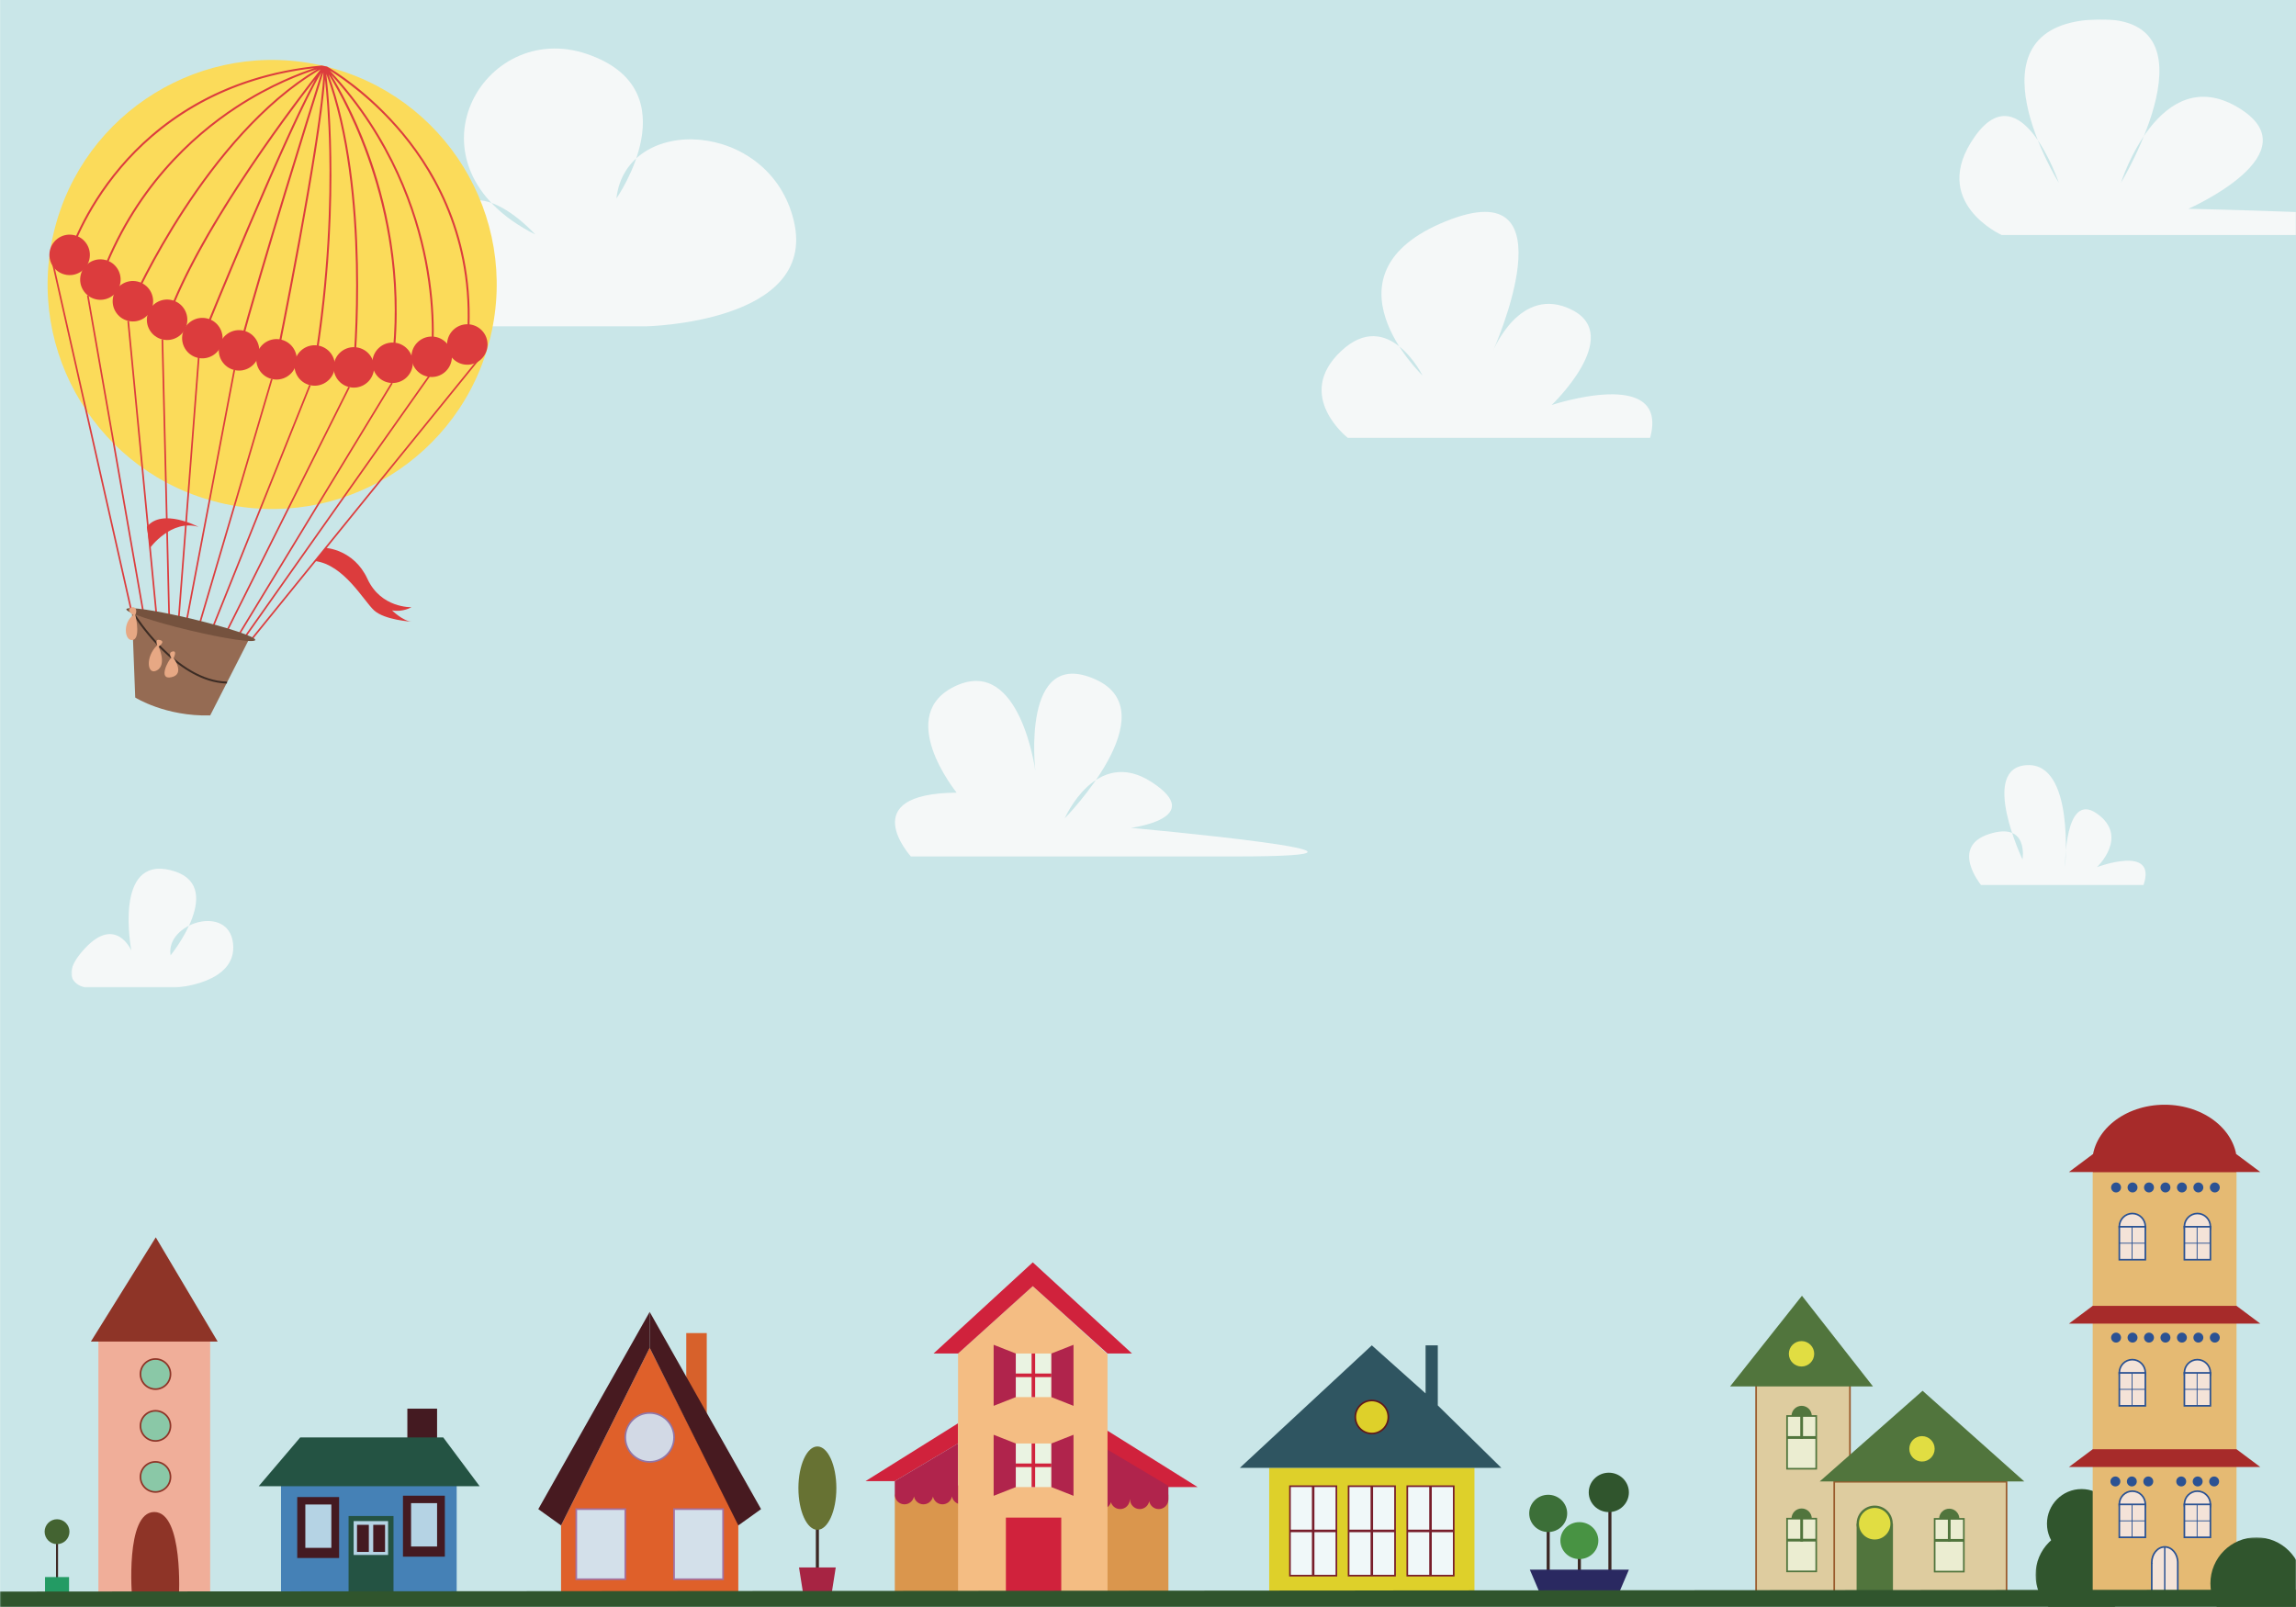 <?xml version="1.0" encoding="UTF-8"?>
<svg width="1400px" height="980px" viewBox="0 0 1400 980" version="1.1" xmlns="http://www.w3.org/2000/svg" xmlns:xlink="http://www.w3.org/1999/xlink">
    <!-- Generator: Sketch 55.2 (78181) - https://sketchapp.com -->
    <title>Free Welcome Home Vector</title>
    <desc>Created with Sketch.</desc>
    <defs>
        <polygon id="path-1" points="0.468 0.764 1357 0.764 1357 591.223 0.468 591.223"></polygon>
        <polygon id="path-3" points="0.18 0.283 56.3 0.283 56.3 48 0.18 48"></polygon>
        <polygon id="path-5" points="0.06 0.507 1400 0.507 1400 43 0.06 43"></polygon>
    </defs>
    <g id="Free-Welcome-Home-Vector" stroke="none" stroke-width="1" fill="none" fill-rule="evenodd">
        <polygon id="Fill-1" fill="#C9E6E8" points="0.06 980 1400 980 1400 0 0.06 0"></polygon>
        <path d="M127.427,199 L393.932,199 C393.932,199 498.535,197 484.108,135 C469.681,73 381.766,69 375.864,121 C375.864,121 422.077,55 358.125,33 C294.174,11 242.938,101 326.394,143 C326.394,143 271.6,81.632 265.023,169 C265.023,169 0.568,183 127.427,199" id="Fill-3" fill="#F5F8F8"></path>
        <path d="M1006.17,267 L821.796,267 C821.796,267 788.82,241.248 817.722,214.124 C846.623,187 867.383,229 867.383,229 C867.383,229 802.617,167 881.461,135 C960.304,103 910.326,214.124 910.326,214.124 C910.326,214.124 926.915,173 958.567,189 C990.22,205 946.132,247 946.132,247 C946.132,247 1018.14,223 1006.17,267" id="Fill-4" fill="#F5F8F8"></path>
        <path d="M752.116,522.301 L555.419,522.301 C555.419,522.301 520.46,483.878 583.332,483.384 C583.332,483.384 544.393,435.487 583.275,418.061 C622.157,400.634 631.31,470.181 631.31,470.181 C631.31,470.181 622.385,394.212 667.666,414.187 C712.945,434.161 649.25,499.019 649.25,499.019 C649.25,499.019 668.388,454.913 702.275,476.966 C736.164,499.019 689.516,504.856 689.516,504.856 C689.516,504.856 882.495,522.301 752.116,522.301" id="Fill-5" fill="#F5F8F8"></path>
        <g id="Group-9" transform="translate(43, 11)">
            <mask id="mask-2" fill="white">
                <use xlink:href="#path-1"></use>
            </mask>
            <g id="Clip-7"></g>
            <path d="M8.864,591.223 L64.309,591.223 C64.309,591.223 101.783,588.898 99.103,564.376 C96.421,539.854 57.739,551.954 61.024,571.588 C61.024,571.588 96.111,528.313 61.024,519.658 C25.936,511.003 37.111,568.703 37.111,568.703 C37.111,568.703 27.753,547.065 8.864,567.261 C-10.026,587.456 8.864,591.223 8.864,591.223" id="Fill-6" fill="#F5F8F8" mask="url(#mask-2)"></path>
            <path d="M1448.65,132.322 L1177.57,132.322 C1177.57,132.322 1132.86,112.322 1161.12,72.322 C1189.37,32.322 1212.39,100.534 1212.39,100.534 C1212.39,100.534 1153.47,5.5 1233.25,0.911 C1313.03,-3.678 1250.23,100.534 1250.23,100.534 C1250.23,100.534 1273.74,26.322 1321.31,54.322 C1368.87,82.322 1291.37,116.322 1291.37,116.322 C1291.37,116.322 1558.34,122.322 1448.65,132.322" id="Fill-8" fill="#F5F8F8" mask="url(#mask-2)"></path>
        </g>
        <path d="M1307.03,539.702 L1207.95,539.702 C1207.95,539.702 1188.67,516.371 1212.95,508.594 C1237.23,500.817 1233.24,524.148 1233.24,524.148 C1233.24,524.148 1206.67,468.154 1235.91,466.599 C1265.15,465.043 1259.19,528.814 1259.19,528.814 C1259.19,528.814 1258.73,482.152 1278.62,496.151 C1298.5,510.149 1278.62,528.814 1278.62,528.814 C1278.62,528.814 1315.56,514.815 1307.03,539.702" id="Fill-10" fill="#F5F8F8"></path>
        <g id="Group-13" transform="translate(1241, 932)">
            <mask id="mask-4" fill="white">
                <use xlink:href="#path-3"></use>
            </mask>
            <g id="Clip-12"></g>
            <path d="M56.3,28.418 C56.3,43.957 43.74,56.553 28.24,56.553 C12.74,56.553 0.18,43.957 0.18,28.418 C0.18,12.879 12.74,0.283 28.24,0.283 C43.74,0.283 56.3,12.879 56.3,28.418" id="Fill-11" fill="#30552D" mask="url(#mask-4)"></path>
        </g>
        <path d="M1290.32,929.212 C1290.32,940.887 1280.88,950.352 1269.24,950.352 C1257.59,950.352 1248.15,940.887 1248.15,929.212 C1248.15,917.536 1257.59,908.072 1269.24,908.072 C1280.88,908.072 1290.32,917.536 1290.32,929.212" id="Fill-14" fill="#30552D"></path>
        <polygon id="Fill-15" fill="#3B2723" points="980.722 960.867 982.586 960.867 982.586 909.716 980.722 909.716"></polygon>
        <path d="M993.227,910.112 C993.227,916.748 987.745,922.129 980.985,922.129 C974.225,922.129 968.743,916.748 968.743,910.112 C968.743,903.476 974.225,898.098 980.985,898.098 C987.745,898.098 993.227,903.476 993.227,910.112" id="Fill-16" fill="#30552D"></path>
        <polygon id="Fill-17" fill="#3B2723" points="962.094 966.785 963.958 966.785 963.958 937.859 962.094 937.859"></polygon>
        <path d="M974.598,939.511 C974.598,945.73 969.416,950.774 963.025,950.774 C956.635,950.774 951.452,945.73 951.452,939.511 C951.452,933.292 956.635,928.25 963.025,928.25 C969.416,928.25 974.598,933.292 974.598,939.511" id="Fill-18" fill="#489343"></path>
        <polygon id="Fill-19" fill="#3B2723" points="34.17 964.682 35.39 964.682 35.39 939.46 34.17 939.46"></polygon>
        <polygon id="Fill-20" fill="#F0AE99" points="59.998 974.231 128.144 974.231 128.144 815.548 59.998 815.548"></polygon>
        <path d="M103.962,837.954 C103.962,843.025 99.863,847.138 94.804,847.138 C89.745,847.138 85.644,843.025 85.644,837.954 C85.644,832.884 89.745,828.771 94.804,828.771 C99.863,828.771 103.962,832.884 103.962,837.954" id="Fill-21" fill="#8AC8A7"></path>
        <path d="M103.962,837.954 C103.962,843.025 99.863,847.138 94.804,847.138 C89.745,847.138 85.644,843.025 85.644,837.954 C85.644,832.884 89.745,828.771 94.804,828.771 C99.863,828.771 103.962,832.884 103.962,837.954 Z" id="Stroke-22" stroke="#8E3427"></path>
        <path d="M103.962,869.544 C103.962,874.615 99.863,878.728 94.804,878.728 C89.745,878.728 85.644,874.615 85.644,869.544 C85.644,864.473 89.745,860.361 94.804,860.361 C99.863,860.361 103.962,864.473 103.962,869.544" id="Fill-23" fill="#8AC8A7"></path>
        <path d="M103.962,869.544 C103.962,874.615 99.863,878.728 94.804,878.728 C89.745,878.728 85.644,874.615 85.644,869.544 C85.644,864.473 89.745,860.361 94.804,860.361 C99.863,860.361 103.962,864.473 103.962,869.544 Z" id="Stroke-24" stroke="#8E3427"></path>
        <path d="M103.962,900.675 C103.962,905.746 99.863,909.857 94.804,909.857 C89.745,909.857 85.644,905.746 85.644,900.675 C85.644,895.604 89.745,891.491 94.804,891.491 C99.863,891.491 103.962,895.604 103.962,900.675" id="Fill-25" fill="#8AC8A7"></path>
        <path d="M103.962,900.675 C103.962,905.746 99.863,909.857 94.804,909.857 C89.745,909.857 85.644,905.746 85.644,900.675 C85.644,895.604 89.745,891.491 94.804,891.491 C99.863,891.491 103.962,895.604 103.962,900.675 Z" id="Stroke-26" stroke="#8E3427"></path>
        <path d="M80.515,974.231 C80.515,974.231 76.118,922.072 94.07,922.072 C112.022,922.072 109.092,974.231 109.092,974.231 L80.515,974.231" id="Fill-27" fill="#8E3427"></path>
        <polyline id="Fill-28" fill="#8E3427" points="132.723 818.119 55.419 818.119 94.987 754.572 132.723 818.119"></polyline>
        <polygon id="Fill-29" fill="#239B64" points="27.452 974.231 42.107 974.231 42.107 961.742 27.452 961.742"></polygon>
        <path d="M42.352,934.07 C42.352,938.263 38.961,941.662 34.781,941.662 C30.599,941.662 27.209,938.263 27.209,934.07 C27.209,929.878 30.599,926.479 34.781,926.479 C38.961,926.479 42.352,929.878 42.352,934.07" id="Fill-30" fill="#436331"></path>
        <polygon id="Fill-31" fill="#441A21" points="248.387 881.146 266.514 881.146 266.514 859.049 248.387 859.049"></polygon>
        <polygon id="Fill-32" fill="#4581B6" points="171.349 977.704 278.461 977.704 278.461 899.733 171.349 899.733"></polygon>
        <polygon id="Fill-33" fill="#441A21" points="181.235 950.124 206.778 950.124 206.778 912.951 181.235 912.951"></polygon>
        <polygon id="Fill-34" fill="#B5D3E4" points="186.18 943.929 202.041 943.929 202.041 917.493 186.18 917.493"></polygon>
        <polygon id="Fill-35" fill="#245343" points="212.546 977.704 239.943 977.704 239.943 924.515 212.546 924.515"></polygon>
        <polygon id="Fill-36" fill="#B5D3E4" points="215.637 948.266 236.647 948.266 236.647 927.613 215.637 927.613"></polygon>
        <polygon id="Fill-37" fill="#441A21" points="245.709 949.298 271.251 949.298 271.251 912.124 245.709 912.124"></polygon>
        <polygon id="Fill-38" fill="#B5D3E4" points="250.652 943.103 266.514 943.103 266.514 916.668 250.652 916.668"></polygon>
        <polyline id="Fill-39" fill="#245343" points="270.278 876.602 183.053 876.602 157.746 906.341 292.468 906.341 270.278 876.602"></polyline>
        <polygon id="Fill-40" fill="#441A21" points="217.694 946.408 224.905 946.408 224.905 929.885 217.694 929.885"></polygon>
        <polygon id="Fill-41" fill="#441A21" points="227.582 946.408 234.792 946.408 234.792 929.885 227.582 929.885"></polygon>
        <polygon id="Fill-42" fill="#D7612B" points="418.457 861.667 430.948 861.667 430.948 812.957 418.457 812.957"></polygon>
        <polyline id="Fill-43" fill="#DF602A" points="342.11 975.987 450.185 975.987 450.185 929.264 396.147 821.903 342.11 930.259 342.11 975.987"></polyline>
        <path d="M411.02,876.578 C411.02,884.813 404.361,891.489 396.147,891.489 C387.934,891.489 381.274,884.813 381.274,876.578 C381.274,868.344 387.934,861.667 396.147,861.667 C404.361,861.667 411.02,868.344 411.02,876.578" id="Fill-44" fill="#D2D9E5"></path>
        <path d="M411.02,876.578 C411.02,884.813 404.361,891.489 396.147,891.489 C387.934,891.489 381.274,884.813 381.274,876.578 C381.274,868.344 387.934,861.667 396.147,861.667 C404.361,861.667 411.02,868.344 411.02,876.578 Z" id="Stroke-45" stroke="#9175A7"></path>
        <polygon id="Fill-46" fill="#D3E0EA" points="351.392 963.064 381.274 963.064 381.274 920.317 351.392 920.317"></polygon>
        <polygon id="Stroke-47" stroke="#A272A3" points="351.392 963.064 381.274 963.064 381.274 920.317 351.392 920.317"></polygon>
        <polygon id="Fill-48" fill="#D3E0EA" points="411.02 963.064 440.902 963.064 440.902 920.317 411.02 920.317"></polygon>
        <polygon id="Stroke-49" stroke="#A272A3" points="411.02 963.064 440.902 963.064 440.902 920.317 411.02 920.317"></polygon>
        <polyline id="Fill-50" fill="#471A20" points="342.11 930.259 328.229 920.317 396.147 800.034 396.147 821.903 342.11 930.259"></polyline>
        <polyline id="Fill-51" fill="#471A20" points="450.185 930.259 464.065 920.317 396.147 800.034 396.147 821.903 450.185 930.259"></polyline>
        <polygon id="Fill-52" fill="#3B2723" points="497.471 960.388 499.335 960.388 499.335 921.838 497.471 921.838"></polygon>
        <polyline id="Fill-53" fill="#A72443" points="506.592 974.985 490.215 974.985 487.204 955.896 509.603 955.896 506.592 974.985"></polyline>
        <path d="M509.976,907.515 C509.976,921.555 504.794,932.938 498.404,932.938 C492.012,932.938 486.831,921.555 486.831,907.515 C486.831,893.476 492.012,882.097 498.404,882.097 C504.794,882.097 509.976,893.476 509.976,907.515" id="Fill-54" fill="#677233"></path>
        <polygon id="Fill-55" fill="#DA964D" points="545.606 976.244 588.039 976.244 588.039 911.465 545.606 911.465"></polygon>
        <polyline id="Fill-56" fill="#D0223C" points="545.606 903.246 527.761 903.246 584.181 867.958 584.181 880.285 545.606 903.246"></polyline>
        <path d="M586.257,905.544 C585.524,905.544 584.829,905.695 584.181,905.94 L584.181,880.285 L545.606,903.246 L545.606,911.465 C545.606,914.735 548.251,917.387 551.513,917.387 C554.38,917.387 556.768,915.336 557.303,912.617 C557.838,915.336 560.226,917.387 563.093,917.387 C565.96,917.387 568.348,915.336 568.883,912.617 C569.418,915.336 571.806,917.387 574.673,917.387 C577.547,917.387 579.936,915.329 580.466,912.604 C580.995,915.329 583.384,917.387 586.257,917.387 C589.519,917.387 592.164,914.735 592.164,911.465 C592.164,908.194 589.519,905.544 586.257,905.544" id="Fill-57" fill="#B0244C"></path>
        <polygon id="Fill-58" fill="#DA964D" points="670.007 976.244 712.439 976.244 712.439 911.465 670.007 911.465"></polygon>
        <polyline id="Fill-59" fill="#D0223C" points="712.439 906.878 730.284 906.878 673.864 871.589 673.864 883.916 712.439 906.878"></polyline>
        <path d="M673.864,883.186 L673.864,908.841 C673.216,908.597 672.521,908.444 671.788,908.444 C668.526,908.444 665.882,911.096 665.882,914.365 C665.882,917.636 668.526,920.287 671.788,920.287 C674.438,920.287 676.653,918.525 677.401,916.116 C678.15,918.525 680.365,920.287 683.016,920.287 C686.277,920.287 688.922,917.636 688.922,914.365 L689.043,914.365 C689.043,917.636 691.688,920.287 694.949,920.287 C697.823,920.287 700.211,918.229 700.741,915.505 C701.271,918.229 703.66,920.287 706.533,920.287 C709.794,920.287 712.439,917.636 712.439,914.365 L712.439,906.147 L673.864,883.186" id="Fill-60" fill="#B0244C"></path>
        <polyline id="Fill-61" fill="#F4BD83" points="584.181 976.244 675.312 976.244 675.312 825.899 629.746 784.325 584.181 825.416 584.181 976.244"></polyline>
        <polyline id="Fill-62" fill="#D0223C" points="629.746 769.823 629.746 769.822 569.236 825.416 584.181 825.416 629.746 784.325 629.746 784.326 675.312 825.416 690.255 825.416 629.746 769.823"></polyline>
        <polygon id="Fill-63" fill="#EAF3E2" points="619.377 852.005 641.075 852.005 641.075 825.416 619.377 825.416"></polygon>
        <polygon id="Fill-64" fill="#EAF3E2" points="619.377 906.872 641.075 906.872 641.075 880.285 619.377 880.285"></polygon>
        <polygon id="Fill-65" fill="#D0223C" points="613.35 976.244 647.103 976.244 647.103 925.485 613.35 925.485"></polygon>
        <polyline id="Fill-66" fill="#B0244C" points="619.377 825.416 605.877 820.099 605.877 857.322 619.377 852.005 619.377 825.416"></polyline>
        <polyline id="Fill-67" fill="#B0244C" points="619.377 880.285 605.877 874.966 605.877 912.19 619.377 906.872 619.377 880.285"></polyline>
        <polyline id="Fill-68" fill="#B0244C" points="641.075 825.416 654.576 820.099 654.576 857.322 641.075 852.005 641.075 825.416"></polyline>
        <polyline id="Fill-69" fill="#B0244C" points="641.075 880.285 654.576 874.966 654.576 912.19 641.075 906.872 641.075 880.285"></polyline>
        <polyline id="Fill-70" fill="#D0223C" points="641.075 837.623 631.191 837.623 631.191 825.416 629.021 825.416 629.021 837.623 619.377 837.623 619.377 839.799 629.021 839.799 629.021 852.005 631.191 852.005 631.191 839.799 641.075 839.799 641.075 837.623"></polyline>
        <polyline id="Fill-71" fill="#D0223C" points="641.075 892.491 631.191 892.491 631.191 880.285 629.021 880.285 629.021 892.491 619.377 892.491 619.377 894.667 629.021 894.667 629.021 906.872 631.191 906.872 631.191 894.667 641.075 894.667 641.075 892.491"></polyline>
        <polygon id="Fill-72" fill="#DED02A" points="773.895 977.299 899.056 977.299 899.056 895.136 773.895 895.136"></polygon>
        <polyline id="Fill-73" fill="#2F5561" points="876.705 857.057 876.705 820.442 869.255 820.442 869.255 849.733 836.475 820.442 756.015 895.136 915.445 895.136 876.705 857.057"></polyline>
        <polygon id="Fill-74" fill="#F0F8F9" points="786.56 960.867 814.869 960.867 814.869 906.34 786.56 906.34"></polygon>
        <polygon id="Stroke-75" stroke="#781E2B" points="786.56 960.867 814.869 960.867 814.869 906.34 786.56 906.34"></polygon>
        <polygon id="Fill-76" fill="#F0F8F9" points="822.32 960.867 850.63 960.867 850.63 906.34 822.32 906.34"></polygon>
        <polygon id="Stroke-77" stroke="#781E2B" points="822.32 960.867 850.63 960.867 850.63 906.34 822.32 906.34"></polygon>
        <polygon id="Fill-78" fill="#F0F8F9" points="858.105 960.867 886.416 960.867 886.416 906.34 858.105 906.34"></polygon>
        <polygon id="Stroke-79" stroke="#781E2B" points="858.105 960.867 886.416 960.867 886.416 906.34 858.105 906.34"></polygon>
        <polyline id="Fill-80" fill="#781E2B" points="814.869 932.836 801.479 932.836 801.479 906.34 799.951 906.34 799.951 932.836 786.56 932.836 786.56 934.369 799.951 934.369 799.951 960.867 801.479 960.867 801.479 934.369 814.869 934.369 814.869 932.836"></polyline>
        <polyline id="Fill-81" fill="#781E2B" points="850.63 932.836 837.238 932.836 837.238 906.34 835.711 906.34 835.711 932.836 822.32 932.836 822.32 934.369 835.711 934.369 835.711 960.867 837.238 960.867 837.238 934.369 850.63 934.369 850.63 932.836"></polyline>
        <polyline id="Fill-82" fill="#781E2B" points="886.418 932.836 873.027 932.836 873.027 906.34 871.5 906.34 871.5 932.836 858.107 932.836 858.107 934.369 871.5 934.369 871.5 960.867 873.027 960.867 873.027 934.369 886.418 934.369 886.418 932.836"></polyline>
        <path d="M846.532,864.139 C846.532,869.708 842.028,874.222 836.475,874.222 C830.92,874.222 826.418,869.708 826.418,864.139 C826.418,858.568 830.92,854.055 836.475,854.055 C842.028,854.055 846.532,858.568 846.532,864.139" id="Fill-83" fill="#DED02A"></path>
        <path d="M846.532,864.139 C846.532,869.708 842.028,874.222 836.475,874.222 C830.92,874.222 826.418,869.708 826.418,864.139 C826.418,858.568 830.92,854.055 836.475,854.055 C842.028,854.055 846.532,858.568 846.532,864.139 Z" id="Stroke-84" stroke="#5F191B"></path>
        <polygon id="Fill-85" fill="#3B2723" points="943.09 961.731 944.954 961.731 944.954 923.182 943.09 923.182"></polygon>
        <polyline id="Fill-86" fill="#2A2961" points="985.107 976.33 940.941 976.33 932.824 957.241 993.227 957.241 985.107 976.33"></polyline>
        <path d="M955.595,922.922 C955.595,929.195 950.413,934.282 944.022,934.282 C937.631,934.282 932.449,929.195 932.449,922.922 C932.449,916.648 937.631,911.563 944.022,911.563 C950.413,911.563 955.595,916.648 955.595,922.922" id="Fill-87" fill="#3C6F38"></path>
        <polygon id="Fill-88" fill="#DECC9F" points="1070.8 976.503 1128.02 976.503 1128.02 838.514 1070.8 838.514"></polygon>
        <polygon id="Stroke-89" stroke="#9A5B2D" points="1070.8 976.503 1128.02 976.503 1128.02 838.514 1070.8 838.514"></polygon>
        <path d="M1104.76,926.113 C1104.76,929.538 1101.99,932.314 1098.57,932.314 C1095.15,932.314 1092.38,929.538 1092.38,926.113 C1092.38,922.688 1095.15,919.912 1098.57,919.912 C1101.99,919.912 1104.76,922.688 1104.76,926.113" id="Fill-91" fill="#51753D"></path>
        <polygon id="Fill-92" fill="#EBEDD1" points="1089.68 958.284 1107.46 958.284 1107.46 926.113 1089.68 926.113"></polygon>
        <polygon id="Stroke-93" stroke="#51753D" points="1089.68 958.284 1107.46 958.284 1107.46 926.113 1089.68 926.113"></polygon>
        <polygon id="Fill-94" fill="#51753D" points="1097.73 940.067 1099.41 940.067 1099.41 926.113 1097.73 926.113"></polygon>
        <polygon id="Fill-95" fill="#51753D" points="1089.52 940.067 1107.46 940.067 1107.46 938.39 1089.52 938.39"></polygon>
        <path d="M1104.76,863.515 C1104.76,866.939 1101.99,869.716 1098.57,869.716 C1095.15,869.716 1092.38,866.939 1092.38,863.515 C1092.38,860.09 1095.15,857.313 1098.57,857.313 C1101.99,857.313 1104.76,860.09 1104.76,863.515" id="Fill-96" fill="#51753D"></path>
        <polygon id="Fill-97" fill="#EBEDD1" points="1089.68 895.686 1107.46 895.686 1107.46 863.515 1089.68 863.515"></polygon>
        <polygon id="Stroke-98" stroke="#51753D" points="1089.68 895.686 1107.46 895.686 1107.46 863.515 1089.68 863.515"></polygon>
        <polygon id="Fill-99" fill="#51753D" points="1097.73 877.469 1099.41 877.469 1099.41 863.515 1097.73 863.515"></polygon>
        <polygon id="Fill-100" fill="#51753D" points="1089.52 877.469 1107.46 877.469 1107.46 875.791 1089.52 875.791"></polygon>
        <polyline id="Fill-101" fill="#51753D" points="1142.05 845.49 1054.93 845.49 1098.75 790.19 1142.05 845.49"></polyline>
        <path d="M1106.22,825.592 C1106.22,829.873 1102.76,833.344 1098.49,833.344 C1094.22,833.344 1090.76,829.873 1090.76,825.592 C1090.76,821.31 1094.22,817.84 1098.49,817.84 C1102.76,817.84 1106.22,821.31 1106.22,825.592" id="Fill-102" fill="#E1DD42"></path>
        <polygon id="Fill-103" fill="#DECC9F" points="1118.42 976.763 1223.51 976.763 1223.51 903.632 1118.42 903.632"></polygon>
        <polygon id="Stroke-104" stroke="#9A5B2D" points="1118.42 976.763 1223.51 976.763 1223.51 903.632 1118.42 903.632"></polygon>
        <path d="M1194.75,926.244 C1194.75,929.669 1191.98,932.445 1188.57,932.445 C1185.15,932.445 1182.38,929.669 1182.38,926.244 C1182.38,922.818 1185.15,920.042 1188.57,920.042 C1191.98,920.042 1194.75,922.818 1194.75,926.244" id="Fill-106" fill="#51753D"></path>
        <polygon id="Fill-107" fill="#EBEDD1" points="1179.67 958.415 1197.46 958.415 1197.46 926.244 1179.67 926.244"></polygon>
        <polygon id="Stroke-108" stroke="#51753D" points="1179.67 958.415 1197.46 958.415 1197.46 926.244 1179.67 926.244"></polygon>
        <polygon id="Fill-109" fill="#51753D" points="1187.73 940.198 1189.4 940.198 1189.4 926.244 1187.73 926.244"></polygon>
        <polygon id="Fill-110" fill="#51753D" points="1179.51 940.198 1197.46 940.198 1197.46 938.52 1179.51 938.52"></polygon>
        <polyline id="Fill-111" fill="#51753D" points="1234.32 903.439 1109.57 903.439 1172.31 848.141 1234.32 903.439"></polyline>
        <path d="M1179.67,883.541 C1179.67,887.823 1176.21,891.294 1171.94,891.294 C1167.67,891.294 1164.21,887.823 1164.21,883.541 C1164.21,879.26 1167.67,875.79 1171.94,875.79 C1176.21,875.79 1179.67,879.26 1179.67,883.541" id="Fill-112" fill="#E1DD42"></path>
        <path d="M1154.12,929.211 C1154.12,935.313 1149.19,940.263 1143.1,940.263 C1137.01,940.263 1132.08,935.313 1132.08,929.211 C1132.08,923.11 1137.01,918.16 1143.1,918.16 C1149.19,918.16 1154.12,923.11 1154.12,929.211" id="Fill-113" fill="#51753D"></path>
        <polygon id="Fill-114" fill="#51753D" points="1132.08 976.503 1154.24 976.503 1154.24 929.211 1132.08 929.211"></polygon>
        <path d="M1152.7,929.21 C1152.7,934.527 1148.4,938.836 1143.1,938.836 C1137.79,938.836 1133.5,934.527 1133.5,929.21 C1133.5,923.894 1137.79,919.585 1143.1,919.585 C1148.4,919.585 1152.7,923.894 1152.7,929.21" id="Fill-115" fill="#E1DD42"></path>
        <path d="M1323,903.439 C1323,905.114 1321.64,906.473 1319.97,906.473 C1318.3,906.473 1316.95,905.114 1316.95,903.439 C1316.95,901.765 1318.3,900.406 1319.97,900.406 C1321.64,900.406 1323,901.765 1323,903.439" id="Fill-116" fill="#2B5293"></path>
        <path d="M1364.05,709.316 C1364.05,728.989 1344.28,744.937 1319.89,744.937 C1295.5,744.937 1275.72,728.989 1275.72,709.316 C1275.72,689.645 1295.5,673.697 1319.89,673.697 C1344.28,673.697 1364.05,689.645 1364.05,709.316" id="Fill-117" fill="#A72B2A"></path>
        <polygon id="Fill-118" fill="#E5BA73" points="1276.04 976.989 1363.74 976.989 1363.74 714.728 1276.04 714.728"></polygon>
        <polyline id="Fill-119" fill="#A72B2A" points="1363.74 703.906 1276.04 703.906 1261.55 714.728 1378.22 714.728 1363.74 703.906"></polyline>
        <polyline id="Fill-120" fill="#A72B2A" points="1363.74 796.355 1276.04 796.355 1261.55 807.178 1378.22 807.178 1363.74 796.355"></polyline>
        <polyline id="Fill-121" fill="#A72B2A" points="1363.74 883.798 1276.04 883.798 1261.55 894.62 1378.22 894.62 1363.74 883.798"></polyline>
        <path d="M1308.14,748.023 C1308.14,752.438 1304.58,756.017 1300.2,756.017 C1295.82,756.017 1292.27,752.438 1292.27,748.023 C1292.27,743.608 1295.82,740.031 1300.2,740.031 C1304.58,740.031 1308.14,743.608 1308.14,748.023" id="Fill-122" fill="#F4E3D8"></path>
        <path d="M1308.14,748.023 C1308.14,752.438 1304.58,756.017 1300.2,756.017 C1295.82,756.017 1292.27,752.438 1292.27,748.023 C1292.27,743.608 1295.82,740.031 1300.2,740.031 C1304.58,740.031 1308.14,743.608 1308.14,748.023 Z" id="Stroke-123" stroke="#2B5293"></path>
        <polygon id="Fill-124" fill="#F4E3D8" points="1292.27 768.184 1308.14 768.184 1308.14 748.106 1292.27 748.106"></polygon>
        <polygon id="Stroke-125" stroke="#2B5293" points="1292.27 768.184 1308.14 768.184 1308.14 748.106 1292.27 748.106"></polygon>
        <polyline id="Fill-126" fill="#2B5293" points="1307.96 757.884 1300.29 757.884 1300.29 748.106 1299.77 748.106 1299.77 757.884 1292.1 757.884 1292.1 758.405 1299.77 758.405 1299.77 768.184 1300.29 768.184 1300.29 758.405 1307.96 758.405 1307.96 757.884"></polyline>
        <path d="M1347.81,748.023 C1347.81,752.438 1344.25,756.017 1339.88,756.017 C1335.5,756.017 1331.94,752.438 1331.94,748.023 C1331.94,743.608 1335.5,740.031 1339.88,740.031 C1344.25,740.031 1347.81,743.608 1347.81,748.023" id="Fill-127" fill="#F4E3D8"></path>
        <path d="M1347.81,748.023 C1347.81,752.438 1344.25,756.017 1339.88,756.017 C1335.5,756.017 1331.94,752.438 1331.94,748.023 C1331.94,743.608 1335.5,740.031 1339.88,740.031 C1344.25,740.031 1347.81,743.608 1347.81,748.023 Z" id="Stroke-128" stroke="#2B5293"></path>
        <polygon id="Fill-129" fill="#F4E3D8" points="1331.94 768.184 1347.81 768.184 1347.81 748.106 1331.94 748.106"></polygon>
        <polygon id="Stroke-130" stroke="#2B5293" points="1331.94 768.184 1347.81 768.184 1347.81 748.106 1331.94 748.106"></polygon>
        <polyline id="Fill-131" fill="#2B5293" points="1347.63 757.884 1339.96 757.884 1339.96 748.106 1339.44 748.106 1339.44 757.884 1331.77 757.884 1331.77 758.405 1339.44 758.405 1339.44 768.184 1339.96 768.184 1339.96 758.405 1347.63 758.405 1347.63 757.884"></polyline>
        <path d="M1308.14,837.142 C1308.14,841.557 1304.58,845.135 1300.2,845.135 C1295.82,845.135 1292.27,841.557 1292.27,837.142 C1292.27,832.729 1295.82,829.149 1300.2,829.149 C1304.58,829.149 1308.14,832.729 1308.14,837.142" id="Fill-132" fill="#F4E3D8"></path>
        <path d="M1308.14,837.142 C1308.14,841.557 1304.58,845.135 1300.2,845.135 C1295.82,845.135 1292.27,841.557 1292.27,837.142 C1292.27,832.729 1295.82,829.149 1300.2,829.149 C1304.58,829.149 1308.14,832.729 1308.14,837.142 Z" id="Stroke-133" stroke="#2B5293"></path>
        <polygon id="Fill-134" fill="#F4E3D8" points="1292.27 857.302 1308.14 857.302 1308.14 837.225 1292.27 837.225"></polygon>
        <polygon id="Stroke-135" stroke="#2B5293" points="1292.27 857.302 1308.14 857.302 1308.14 837.225 1292.27 837.225"></polygon>
        <polyline id="Fill-136" fill="#2B5293" points="1307.96 847.002 1300.29 847.002 1300.29 837.225 1299.77 837.225 1299.77 847.002 1292.1 847.002 1292.1 847.524 1299.77 847.524 1299.77 857.302 1300.29 857.302 1300.29 847.524 1307.96 847.524 1307.96 847.002"></polyline>
        <path d="M1347.81,837.142 C1347.81,841.557 1344.25,845.135 1339.88,845.135 C1335.5,845.135 1331.94,841.557 1331.94,837.142 C1331.94,832.729 1335.5,829.149 1339.88,829.149 C1344.25,829.149 1347.81,832.729 1347.81,837.142" id="Fill-137" fill="#F4E3D8"></path>
        <path d="M1347.81,837.142 C1347.81,841.557 1344.25,845.135 1339.88,845.135 C1335.5,845.135 1331.94,841.557 1331.94,837.142 C1331.94,832.729 1335.5,829.149 1339.88,829.149 C1344.25,829.149 1347.81,832.729 1347.81,837.142 Z" id="Stroke-138" stroke="#2B5293"></path>
        <polygon id="Fill-139" fill="#F4E3D8" points="1331.94 857.302 1347.81 857.302 1347.81 837.225 1331.94 837.225"></polygon>
        <polygon id="Stroke-140" stroke="#2B5293" points="1331.94 857.302 1347.81 857.302 1347.81 837.225 1331.94 837.225"></polygon>
        <polyline id="Fill-141" fill="#2B5293" points="1347.63 847.002 1339.96 847.002 1339.96 837.225 1339.44 837.225 1339.44 847.002 1331.77 847.002 1331.77 847.524 1339.44 847.524 1339.44 857.302 1339.96 857.302 1339.96 847.524 1347.63 847.524 1347.63 847.002"></polyline>
        <path d="M1308.14,917.347 C1308.14,921.762 1304.58,925.34 1300.2,925.34 C1295.82,925.34 1292.27,921.762 1292.27,917.347 C1292.27,912.934 1295.82,909.354 1300.2,909.354 C1304.58,909.354 1308.14,912.934 1308.14,917.347" id="Fill-142" fill="#F4E3D8"></path>
        <path d="M1308.14,917.347 C1308.14,921.762 1304.58,925.34 1300.2,925.34 C1295.82,925.34 1292.27,921.762 1292.27,917.347 C1292.27,912.934 1295.82,909.354 1300.2,909.354 C1304.58,909.354 1308.14,912.934 1308.14,917.347 Z" id="Stroke-143" stroke="#2B5293"></path>
        <polygon id="Fill-144" fill="#F4E3D8" points="1292.27 937.507 1308.14 937.507 1308.14 917.43 1292.27 917.43"></polygon>
        <polygon id="Stroke-145" stroke="#2B5293" points="1292.27 937.507 1308.14 937.507 1308.14 917.43 1292.27 917.43"></polygon>
        <polyline id="Fill-146" fill="#2B5293" points="1307.96 927.207 1300.29 927.207 1300.29 917.43 1299.77 917.43 1299.77 927.207 1292.1 927.207 1292.1 927.729 1299.77 927.729 1299.77 937.507 1300.29 937.507 1300.29 927.729 1307.96 927.729 1307.96 927.207"></polyline>
        <path d="M1347.81,917.347 C1347.81,921.762 1344.25,925.34 1339.88,925.34 C1335.5,925.34 1331.94,921.762 1331.94,917.347 C1331.94,912.934 1335.5,909.354 1339.88,909.354 C1344.25,909.354 1347.81,912.934 1347.81,917.347" id="Fill-147" fill="#F4E3D8"></path>
        <path d="M1347.81,917.347 C1347.81,921.762 1344.25,925.34 1339.88,925.34 C1335.5,925.34 1331.94,921.762 1331.94,917.347 C1331.94,912.934 1335.5,909.354 1339.88,909.354 C1344.25,909.354 1347.81,912.934 1347.81,917.347 Z" id="Stroke-148" stroke="#2B5293"></path>
        <polygon id="Fill-149" fill="#F4E3D8" points="1331.94 937.507 1347.81 937.507 1347.81 917.43 1331.94 917.43"></polygon>
        <polygon id="Stroke-150" stroke="#2B5293" points="1331.94 937.507 1347.81 937.507 1347.81 917.43 1331.94 917.43"></polygon>
        <polyline id="Fill-151" fill="#2B5293" points="1347.63 927.207 1339.96 927.207 1339.96 917.43 1339.44 917.43 1339.44 927.207 1331.77 927.207 1331.77 927.729 1339.44 927.729 1339.44 937.507 1339.96 937.507 1339.96 927.729 1347.63 927.729 1347.63 927.207"></polyline>
        <path d="M1327.91,952.901 C1327.91,947.627 1324.35,943.352 1319.97,943.352 C1315.59,943.352 1312.04,947.627 1312.04,952.901 C1312.04,952.935 1312.04,952.967 1312.05,953 L1312.04,953 L1312.04,976.988 L1327.91,976.988 L1327.91,953 L1327.9,953 C1327.9,952.967 1327.91,952.935 1327.91,952.901" id="Fill-152" fill="#F4E3D8"></path>
        <path d="M1327.91,952.901 C1327.91,947.627 1324.35,943.352 1319.97,943.352 C1315.59,943.352 1312.04,947.627 1312.04,952.901 C1312.04,952.935 1312.04,952.967 1312.05,953 L1312.04,953 L1312.04,976.988 L1327.91,976.988 L1327.91,953 L1327.9,953 C1327.9,952.967 1327.91,952.935 1327.91,952.901 Z" id="Stroke-153" stroke="#2B5293"></path>
        <polygon id="Fill-155" fill="#2B5293" points="1319.55 977.484 1320.4 977.484 1320.4 943.352 1319.55 943.352"></polygon>
        <path d="M1333.04,903.439 C1333.04,905.114 1331.68,906.473 1330.01,906.473 C1328.34,906.473 1326.99,905.114 1326.99,903.439 C1326.99,901.765 1328.34,900.406 1330.01,900.406 C1331.68,900.406 1333.04,901.765 1333.04,903.439" id="Fill-156" fill="#2B5293"></path>
        <path d="M1343.07,903.439 C1343.07,905.114 1341.72,906.473 1340.05,906.473 C1338.38,906.473 1337.02,905.114 1337.02,903.439 C1337.02,901.765 1338.38,900.406 1340.05,900.406 C1341.72,900.406 1343.07,901.765 1343.07,903.439" id="Fill-157" fill="#2B5293"></path>
        <path d="M1353.11,903.439 C1353.11,905.114 1351.75,906.473 1350.08,906.473 C1348.41,906.473 1347.06,905.114 1347.06,903.439 C1347.06,901.765 1348.41,900.406 1350.08,900.406 C1351.75,900.406 1353.11,901.765 1353.11,903.439" id="Fill-158" fill="#2B5293"></path>
        <path d="M1312.96,903.439 C1312.96,905.114 1311.61,906.473 1309.94,906.473 C1308.27,906.473 1306.91,905.114 1306.91,903.439 C1306.91,901.765 1308.27,900.406 1309.94,900.406 C1311.61,900.406 1312.96,901.765 1312.96,903.439" id="Fill-159" fill="#2B5293"></path>
        <path d="M1302.93,903.439 C1302.93,905.114 1301.57,906.473 1299.9,906.473 C1298.23,906.473 1296.88,905.114 1296.88,903.439 C1296.88,901.765 1298.23,900.406 1299.9,900.406 C1301.57,900.406 1302.93,901.765 1302.93,903.439" id="Fill-160" fill="#2B5293"></path>
        <path d="M1292.89,903.439 C1292.89,905.114 1291.54,906.473 1289.87,906.473 C1288.2,906.473 1286.84,905.114 1286.84,903.439 C1286.84,901.765 1288.2,900.406 1289.87,900.406 C1291.54,900.406 1292.89,901.765 1292.89,903.439" id="Fill-161" fill="#2B5293"></path>
        <path d="M1323.42,815.718 C1323.42,817.393 1322.07,818.75 1320.4,818.75 C1318.73,818.75 1317.37,817.393 1317.37,815.718 C1317.37,814.043 1318.73,812.685 1320.4,812.685 C1322.07,812.685 1323.42,814.043 1323.42,815.718" id="Fill-162" fill="#2B5293"></path>
        <path d="M1333.46,815.718 C1333.46,817.393 1332.1,818.75 1330.43,818.75 C1328.76,818.75 1327.41,817.393 1327.41,815.718 C1327.41,814.043 1328.76,812.685 1330.43,812.685 C1332.1,812.685 1333.46,814.043 1333.46,815.718" id="Fill-163" fill="#2B5293"></path>
        <path d="M1343.49,815.718 C1343.49,817.393 1342.14,818.75 1340.47,818.75 C1338.8,818.75 1337.44,817.393 1337.44,815.718 C1337.44,814.043 1338.8,812.685 1340.47,812.685 C1342.14,812.685 1343.49,814.043 1343.49,815.718" id="Fill-164" fill="#2B5293"></path>
        <path d="M1353.53,815.718 C1353.53,817.393 1352.18,818.75 1350.5,818.75 C1348.83,818.75 1347.48,817.393 1347.48,815.718 C1347.48,814.043 1348.83,812.685 1350.5,812.685 C1352.18,812.685 1353.53,814.043 1353.53,815.718" id="Fill-165" fill="#2B5293"></path>
        <path d="M1313.39,815.718 C1313.39,817.393 1312.03,818.75 1310.36,818.75 C1308.69,818.75 1307.34,817.393 1307.34,815.718 C1307.34,814.043 1308.69,812.685 1310.36,812.685 C1312.03,812.685 1313.39,814.043 1313.39,815.718" id="Fill-166" fill="#2B5293"></path>
        <path d="M1303.35,815.718 C1303.35,817.393 1302,818.75 1300.33,818.75 C1298.65,818.75 1297.3,817.393 1297.3,815.718 C1297.3,814.043 1298.65,812.685 1300.33,812.685 C1302,812.685 1303.35,814.043 1303.35,815.718" id="Fill-167" fill="#2B5293"></path>
        <path d="M1293.31,815.718 C1293.31,817.393 1291.96,818.75 1290.29,818.75 C1288.62,818.75 1287.26,817.393 1287.26,815.718 C1287.26,814.043 1288.62,812.685 1290.29,812.685 C1291.96,812.685 1293.31,814.043 1293.31,815.718" id="Fill-168" fill="#2B5293"></path>
        <path d="M1323.42,724.153 C1323.42,725.828 1322.07,727.187 1320.4,727.187 C1318.73,727.187 1317.37,725.828 1317.37,724.153 C1317.37,722.479 1318.73,721.121 1320.4,721.121 C1322.07,721.121 1323.42,722.479 1323.42,724.153" id="Fill-169" fill="#2B5293"></path>
        <path d="M1333.46,724.153 C1333.46,725.828 1332.1,727.187 1330.43,727.187 C1328.76,727.187 1327.41,725.828 1327.41,724.153 C1327.41,722.479 1328.76,721.121 1330.43,721.121 C1332.1,721.121 1333.46,722.479 1333.46,724.153" id="Fill-170" fill="#2B5293"></path>
        <path d="M1343.49,724.153 C1343.49,725.828 1342.14,727.187 1340.47,727.187 C1338.8,727.187 1337.44,725.828 1337.44,724.153 C1337.44,722.479 1338.8,721.121 1340.47,721.121 C1342.14,721.121 1343.49,722.479 1343.49,724.153" id="Fill-171" fill="#2B5293"></path>
        <path d="M1353.53,724.153 C1353.53,725.828 1352.18,727.187 1350.5,727.187 C1348.83,727.187 1347.48,725.828 1347.48,724.153 C1347.48,722.479 1348.83,721.121 1350.5,721.121 C1352.18,721.121 1353.53,722.479 1353.53,724.153" id="Fill-172" fill="#2B5293"></path>
        <path d="M1313.39,724.153 C1313.39,725.828 1312.03,727.187 1310.36,727.187 C1308.69,727.187 1307.34,725.828 1307.34,724.153 C1307.34,722.479 1308.69,721.121 1310.36,721.121 C1312.03,721.121 1313.39,722.479 1313.39,724.153" id="Fill-173" fill="#2B5293"></path>
        <path d="M1303.35,724.153 C1303.35,725.828 1302,727.187 1300.33,727.187 C1298.65,727.187 1297.3,725.828 1297.3,724.153 C1297.3,722.479 1298.65,721.121 1300.33,721.121 C1302,721.121 1303.35,722.479 1303.35,724.153" id="Fill-174" fill="#2B5293"></path>
        <path d="M1293.31,724.153 C1293.31,725.828 1291.96,727.187 1290.29,727.187 C1288.62,727.187 1287.26,725.828 1287.26,724.153 C1287.26,722.479 1288.62,721.121 1290.29,721.121 C1291.96,721.121 1293.31,722.479 1293.31,724.153" id="Fill-175" fill="#2B5293"></path>
        <g id="Group-179" transform="translate(0, 937)">
            <mask id="mask-6" fill="white">
                <use xlink:href="#path-5"></use>
            </mask>
            <g id="Clip-177"></g>
            <path d="M1403.93,28.642 C1403.93,44.18 1391.37,56.776 1375.87,56.776 C1360.37,56.776 1347.81,44.18 1347.81,28.642 C1347.81,13.103 1360.37,0.507 1375.87,0.507 C1391.37,0.507 1403.93,13.103 1403.93,28.642" id="Fill-176" fill="#30552D" mask="url(#mask-6)"></path>
            <polyline id="Fill-178" fill="#30552D" mask="url(#mask-6)" points="0 33.592 1400 32.454 1400 43 0 43 0 33.592"></polyline>
        </g>
        <path d="M299.1,205.312 C281.52,278.847 207.655,324.206 134.12,306.625 C60.584,289.044 15.226,215.181 32.807,141.646 C50.387,68.11 124.251,22.75 197.787,40.331 C271.321,57.913 316.681,131.776 299.1,205.312" id="Fill-191" fill="#FBDB5A"></path>
        <path d="M54.466,158.3 C52.881,164.928 46.223,169.016 39.596,167.432 C32.969,165.847 28.88,159.189 30.464,152.562 C32.049,145.935 38.706,141.846 45.333,143.431 C51.962,145.015 56.049,151.673 54.466,158.3" id="Fill-192" fill="#DC3C3D"></path>
        <path d="M73.217,173.358 C71.633,179.985 64.975,184.074 58.348,182.489 C51.721,180.905 47.632,174.247 49.217,167.62 C50.8,160.992 57.458,156.904 64.086,158.488 C70.713,160.073 74.802,166.73 73.217,173.358" id="Fill-193" fill="#DC3C3D"></path>
        <path d="M93.037,186.562 C91.452,193.189 84.794,197.278 78.168,195.693 C71.539,194.109 67.452,187.452 69.035,180.824 C70.62,174.197 77.278,170.108 83.905,171.692 C90.532,173.277 94.621,179.935 93.037,186.562" id="Fill-194" fill="#DC3C3D"></path>
        <path d="M113.891,197.88 C112.306,204.508 105.649,208.596 99.021,207.012 C92.394,205.427 88.305,198.77 89.89,192.142 C91.475,185.515 98.131,181.427 104.76,183.011 C111.387,184.596 115.475,191.253 113.891,197.88" id="Fill-195" fill="#DC3C3D"></path>
        <path d="M135.378,209.062 C133.794,215.689 127.136,219.778 120.509,218.193 C113.882,216.608 109.793,209.951 111.378,203.324 C112.961,196.696 119.62,192.608 126.247,194.192 C132.874,195.777 136.963,202.435 135.378,209.062" id="Fill-196" fill="#DC3C3D"></path>
        <path d="M157.754,216.529 C156.169,223.157 149.511,227.246 142.884,225.661 C136.257,224.076 132.168,217.419 133.753,210.791 C135.338,204.164 141.995,200.076 148.623,201.66 C155.25,203.245 159.338,209.902 157.754,216.529" id="Fill-197" fill="#DC3C3D"></path>
        <path d="M180.611,221.996 C179.026,228.624 172.37,232.712 165.742,231.127 C159.114,229.543 155.026,222.885 156.61,216.258 C158.195,209.63 164.852,205.542 171.48,207.126 C178.107,208.711 182.196,215.369 180.611,221.996" id="Fill-198" fill="#DC3C3D"></path>
        <path d="M203.877,225.747 C202.292,232.374 195.634,236.462 189.007,234.878 C182.38,233.293 178.291,226.636 179.875,220.008 C181.46,213.381 188.118,209.293 194.746,210.877 C201.373,212.462 205.462,219.119 203.877,225.747" id="Fill-199" fill="#DC3C3D"></path>
        <path d="M227.756,226.915 C226.173,233.542 219.515,237.63 212.888,236.046 C206.26,234.461 202.172,227.804 203.756,221.177 C205.341,214.549 211.998,210.46 218.625,212.045 C225.252,213.629 229.341,220.287 227.756,226.915" id="Fill-200" fill="#DC3C3D"></path>
        <path d="M251.716,221.585 C251.525,228.397 245.848,233.764 239.036,233.572 C232.224,233.381 226.857,227.704 227.048,220.893 C227.24,214.081 232.917,208.714 239.728,208.906 C246.54,209.097 251.907,214.774 251.716,221.585" id="Fill-201" fill="#DC3C3D"></path>
        <path d="M275.549,217.92 C275.357,224.731 269.68,230.098 262.868,229.907 C256.057,229.715 250.689,224.039 250.881,217.227 C251.073,210.415 256.75,205.048 263.561,205.24 C270.372,205.431 275.739,211.108 275.549,217.92" id="Fill-202" fill="#DC3C3D"></path>
        <path d="M297.275,210.425 C297.084,217.237 291.407,222.604 284.595,222.413 C277.783,222.221 272.417,216.544 272.608,209.732 C272.799,202.92 278.477,197.553 285.288,197.745 C292.099,197.936 297.467,203.614 297.275,210.425" id="Fill-203" fill="#DC3C3D"></path>
        <path d="M31.292,156.408 L80.044,372.23 M53.536,180.131 L87.472,374.007 M78.168,195.693 L95.484,375.922 M99.021,207.012 L103.187,377.764 M121.466,214.187 L108.827,379.112 M142.884,225.661 L113.473,380.223 M165.742,231.127 L121.051,382.639 M189.007,234.878 L129.197,383.982 M212.888,236.046 L137.759,386.029 M239.036,233.572 L145.188,387.806 M263.382,226.977 L149.189,388.762 M294.618,215.717 L153.474,389.787" id="Stroke-204" stroke="#DC3C3D"></path>
        <path d="M80.36,370.906 L82.453,425.364 C82.453,425.364 100.818,437.004 128.166,436.293 L152.052,389.447 C152.052,389.447 96.429,376.973 80.36,370.906" id="Fill-205" fill="#956B53"></path>
        <path d="M155.646,390.306 C155.188,392.222 137.227,389.569 115.528,384.381 C93.831,379.194 76.614,373.436 77.071,371.52 C77.529,369.605 95.49,372.257 117.187,377.444 C138.885,382.632 156.104,388.39 155.646,390.306" id="Fill-206" fill="#75523E"></path>
        <path d="M284.359,210.024 L285.529,210.134 C291.222,149.655 267.142,106.567 245.938,81.071 C224.968,55.858 203.337,42.841 199.412,40.587 L196.186,39.949 C132.743,45.763 94.477,76.539 73.237,101.5 C50.075,128.721 41.982,155 41.903,155.262 L43.028,155.602 C43.107,155.341 51.147,129.259 74.166,102.222 C94.7,78.102 131.568,48.425 191.648,41.538 C182.581,44.494 164.251,51.474 143.723,64.938 C116.919,82.516 80.753,115.062 60.665,170.288 L61.77,170.69 C81.741,115.787 117.687,83.426 144.327,65.947 C165.835,51.834 184.894,44.887 193.325,42.235 C125.224,82.94 80.946,182.435 80.497,183.455 L81.573,183.927 C82.023,182.902 126.81,82.26 195.438,42.341 C183.796,57.081 121.875,137.015 101.335,194.813 L102.443,195.206 C121.134,142.604 174.265,71.54 192.227,48.355 C171.532,86.007 123.363,204.662 122.833,205.97 L123.922,206.412 C124.476,205.042 177.241,75.067 195.939,44.234 C189.38,65.069 159.455,160.541 145.185,213.506 L146.32,213.812 C160.691,160.468 190.948,63.991 197.2,44.146 C196.186,80.781 168.328,217.577 168.035,219.008 L169.188,219.243 C169.47,217.861 195.422,90.43 198.172,48.386 C199.08,56.912 200.359,71.955 200.794,91.942 C201.437,121.476 200.309,168.149 191.296,222.78 L192.457,222.971 C207.278,133.128 201.108,63.546 198.98,45.078 C225.402,116.372 215.28,222.895 215.172,223.986 L216.342,224.102 C216.45,223.012 226.54,116.869 200.329,45.317 C211.552,63.395 249.61,132.392 238.801,221.168 L239.968,221.31 C246.567,167.116 234.882,120.709 223.917,91.323 C215.75,69.44 206.76,53.483 201.889,45.579 C238.579,85.785 253.246,129.305 259.061,159.245 C265.618,193.006 262.664,217.259 262.633,217.5 L263.799,217.647 C263.83,217.405 266.808,193.001 260.223,159.066 C254.297,128.523 239.225,83.924 201.137,43.013 C208.813,47.816 227.433,60.649 245.062,81.858 C266.111,107.179 290.013,149.967 284.359,210.024" id="Fill-207" fill="#DC3C3D"></path>
        <path d="M130.118,415.741 C102.67,409.178 81.544,375.439 81.314,375.065 L82.313,374.447 C82.564,374.853 107.694,414.971 138.403,415.655 L138.376,416.83 C135.573,416.768 132.813,416.385 130.118,415.741" id="Fill-208" fill="#3C2C24"></path>
        <path d="M82.528,374.927 C84.03,371.906 82.313,369.155 79.528,370.749 C77.27,372.04 79.908,374.145 81.339,375.101 C74.797,379.548 75.851,390.707 80.593,390.334 C85.707,389.932 83.118,377.496 82.528,374.927" id="Fill-209" fill="#E7A884"></path>
        <path d="M95.892,393.485 C95.892,393.485 94.078,389.33 97.616,390.326 C101.153,391.323 96.695,394.326 96.695,394.326 C96.695,394.326 101.902,405.246 95.775,408.765 C89.648,412.284 88.434,400.408 95.892,393.485" id="Fill-210" fill="#E7A884"></path>
        <path d="M104.457,401.198 C104.457,401.198 102.239,397.924 105.26,397.287 C108.282,396.651 105.838,401.271 105.838,401.271 C105.838,401.271 113.049,411.081 104.56,412.978 C96.072,414.875 102.629,402.452 104.457,401.198" id="Fill-211" fill="#E7A884"></path>
        <path d="M198.6,334.134 C198.6,334.134 215.758,335 224.046,353 C232.334,371 250.876,370.281 250.876,370.281 C250.876,370.281 245.737,373.461 239.036,372.23 C239.036,372.23 245.418,378.558 250.876,379.112 C250.876,379.112 234.528,378.128 228.098,372.23 C221.667,366.333 209.849,344.434 192.112,342.135 L198.6,334.134" id="Fill-212" fill="#DC3C3D"></path>
        <path d="M89.549,321.32 L91.469,334.134 C91.469,334.134 104.435,316.334 121.051,321.32 C121.051,321.32 98.783,309.521 89.549,321.32" id="Fill-213" fill="#DC3C3D"></path>
    </g>
</svg>